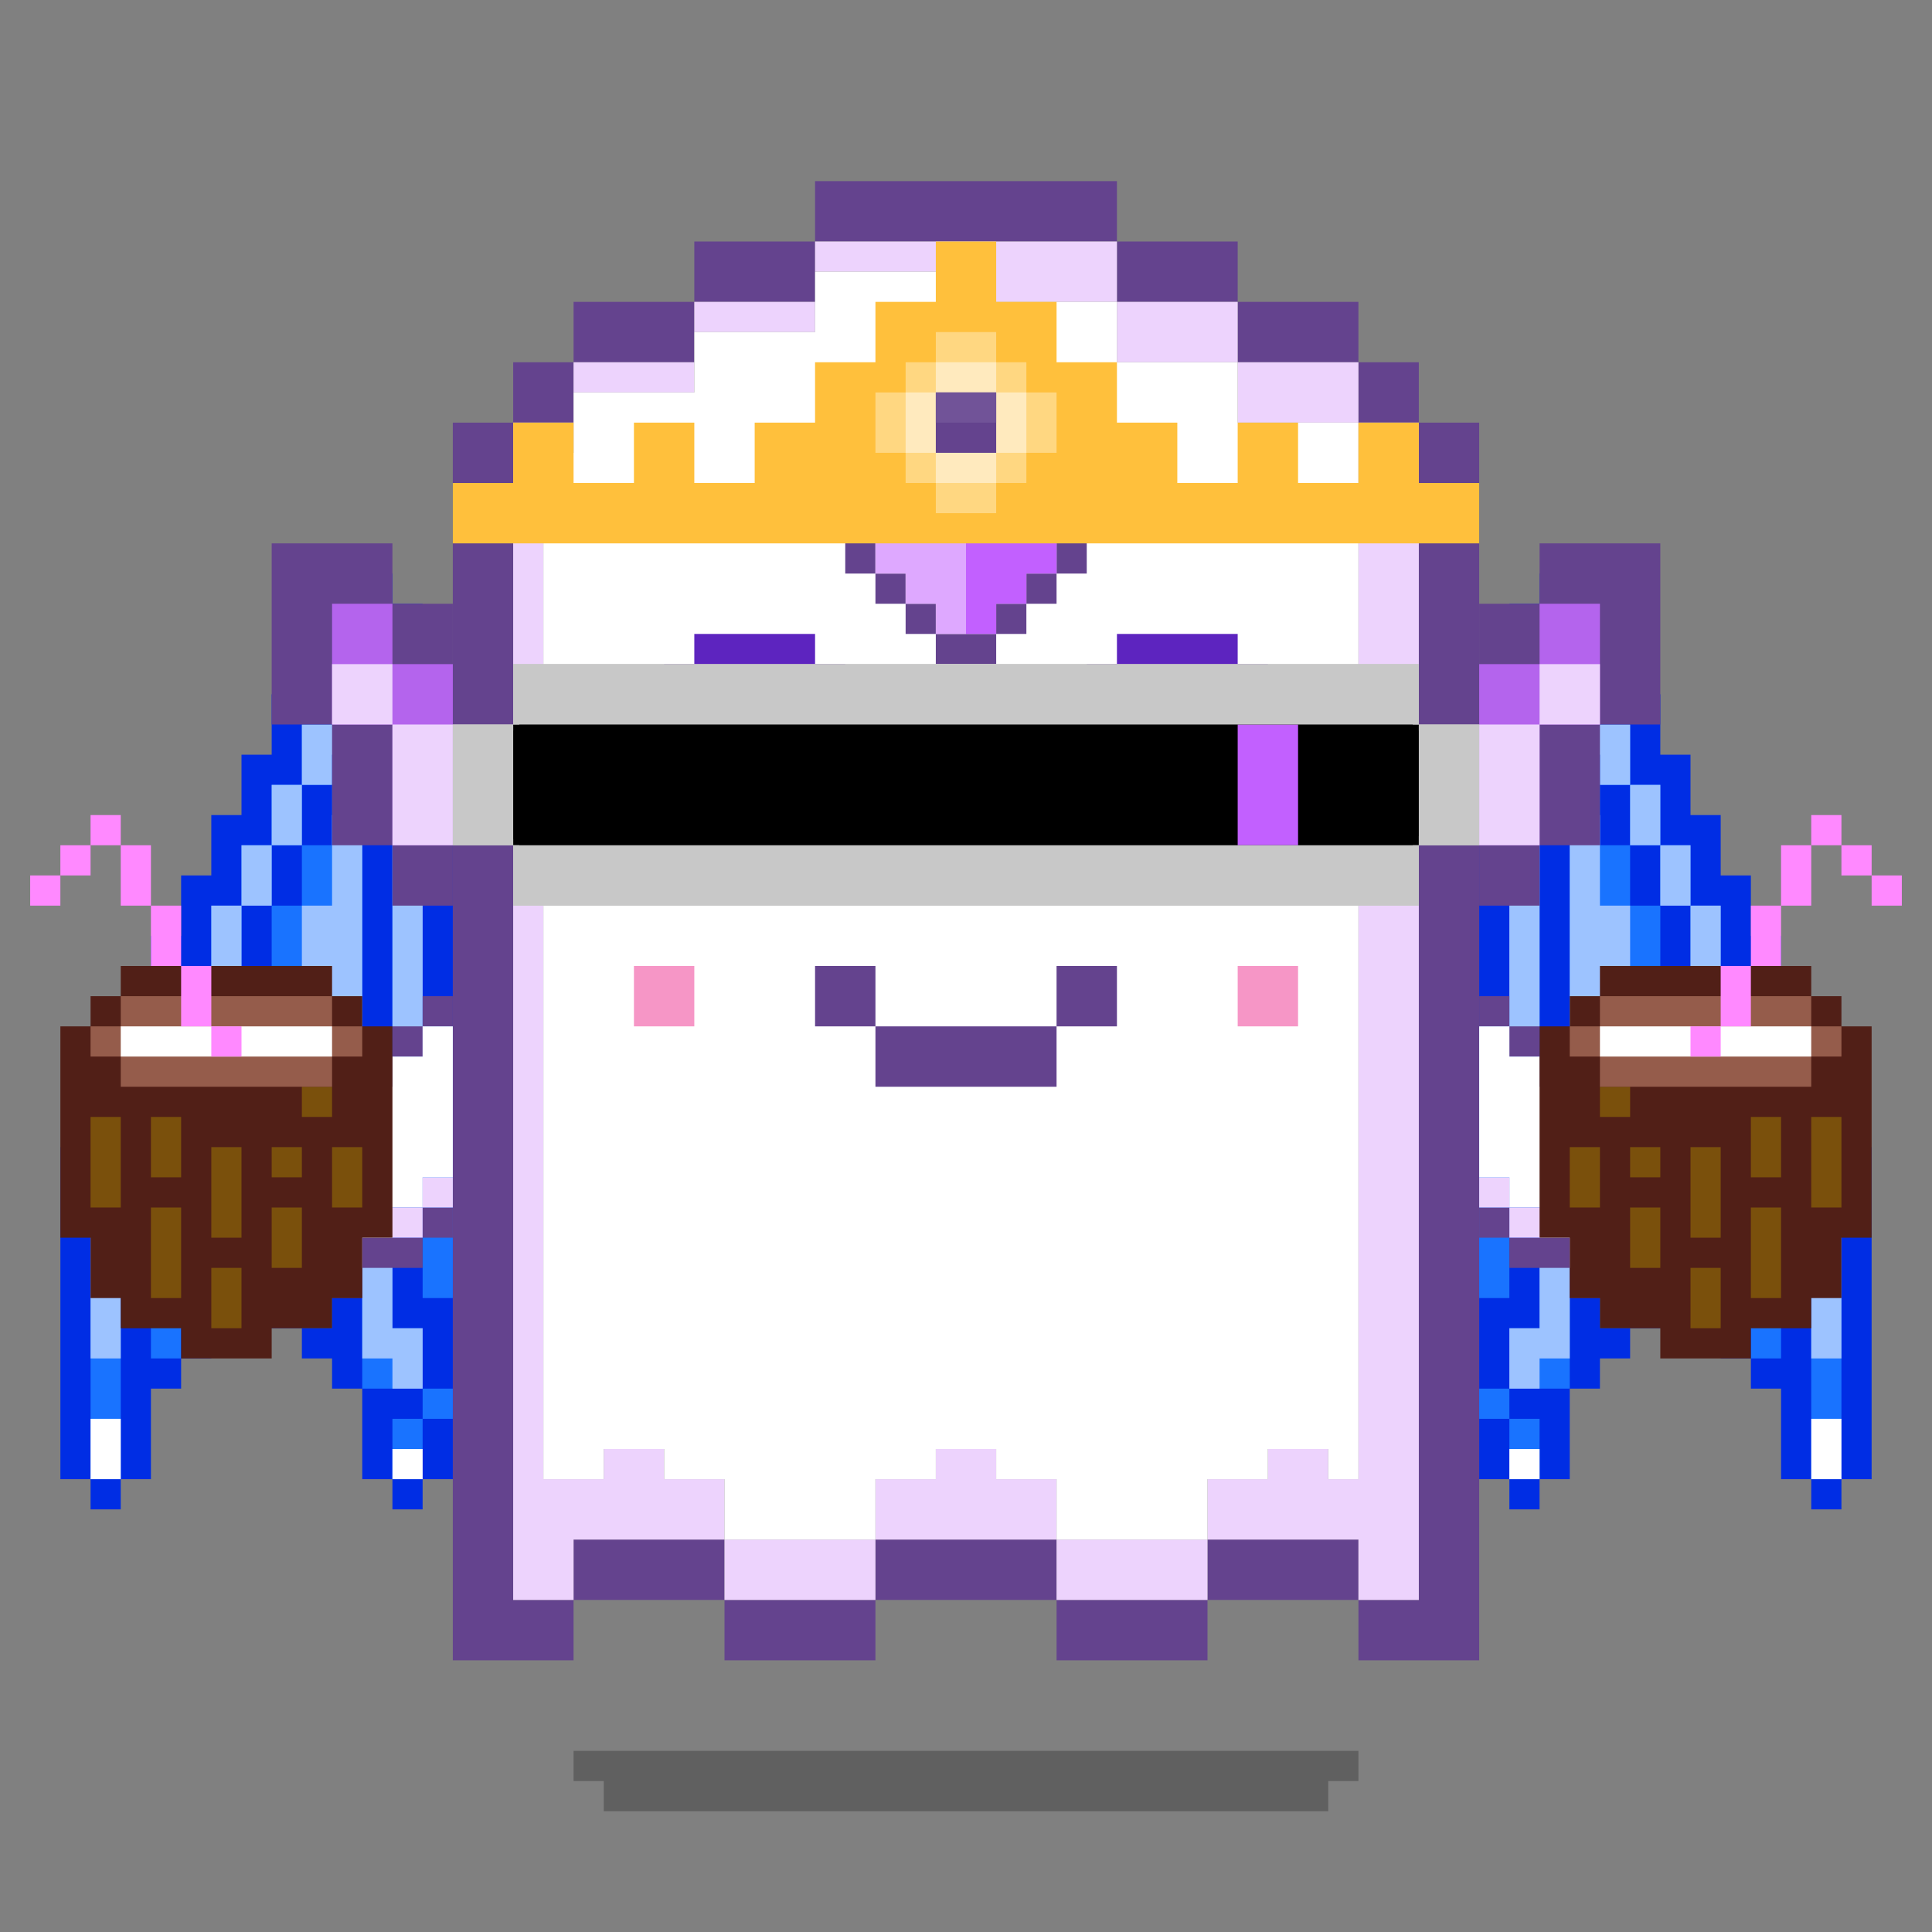 <?xml version="1.0" encoding="utf-8"?>
<!-- Generator: Adobe Illustrator 25.3.1, SVG Export Plug-In . SVG Version: 6.00 Build 0)  -->
<svg version="1.1" id="Layer_1" xmlns="http://www.w3.org/2000/svg" xmlns:xlink="http://www.w3.org/1999/xlink" x="0px" y="0px"
	 viewBox="0 0 64 64" style="enable-background:new 0 0 64 64;" xml:space="preserve">
<rect x="0" y="0" width="64" height="64" fill="#808080" stroke="none"/>
<style type="text/css">
	.st0{fill:#64438E;}
	.st1{fill:#EDD3FD;}
	.st2{fill:#FFFFFF;}
	.st3{fill:#F696C6;}
	.st4{opacity:0.25;enable-background:new    ;}
	.st5{fill:#5D24BF;}
	.st6{fill:#C260FF;}
	.st7{fill:#DEA8FF;}
	.st8{fill:#002DE4;}
	.st9{fill:#1973FF;}
	.st10{fill:#9DC3FF;}
	.st11{display:none;}
	.st12{display:inline;}
	.st13{display:inline;fill:#FFFFFF;}
	.st14{fill:#B464ED;}
	.st15{fill:#C8C8C8;}
	.st16{fill:#FFC03C;}
	.st17{fill:#FFD781;}
	.st18{fill:#FFEABE;}
	.st19{fill:#715398;}
	.st20{fill:#511F17;}
	.st21{fill:#7A500C;}
	.st22{fill:#955C4B;}
	.st23{fill:#FF89FF;}
</style>
<g>
	<g>
		<path class="st0" d="M21,12h2v-2h-4v2h1H21z"/>
		<path class="st0" d="M19,14v-2h-2v2h1H19z M25,10h2V8h-4v2h1H25z"/>
		<path class="st0" d="M29,8h8V6H27v2h1H29z M45,14h2v-2h-2v1V14z"/>
		<path class="st0" d="M48,14h-1v39h-2v2h4V14H48z M37,10h4V8h-4v1V10z"/>
		<path class="st0" d="M41,12h4v-2h-4v1V12z M17,53V14h-2v41h4v-2h-1H17z"/>
		<path class="st0" d="M24,51h-5v2h5v-1V51z"/>
		<path class="st0" d="M27,53h-3v2h5v-2h-1H27z M45,51h-5v2h5v-1V51z"/>
		<path class="st0" d="M35,51h-6v2h6v-1V51z"/>
		<path class="st0" d="M38,53h-3v2h5v-2h-1H38z"/>
	</g>
	<g>
		<path class="st1" d="M18,43v6h2v-1h2v1h2v2h-5v2h-2V14h2v1h-1v26V43z"/>
		<path class="st1" d="M27,51h-3v2h5v-2h-1H27z M38,51h-3v2h5v-2h-1H38z"/>
		<path class="st1" d="M35,49h-2v-1h-2v1h-2v2h6v-1V49z M25,11h2v-1h-4v1h1H25z M21,13h2v-1h-4v1h1H21z M45,44v5h-1v-1h-2v1h-2v2h5
			v2h2V14h-2v29V44z"/>
		<path class="st1" d="M37,8H27v1h5v1h5V9V8z M45,12h-4v2h4v-1V12z"/>
		<path class="st1" d="M41,10h-4v2h4v-1V10z"/>
	</g>
	<path class="st2" d="M44,14h-3v-2h-4v-2h-5V9h-5v2h-4v2h-4v2h-1v34h2v-1h2v1h2v2h5v-2h2v-1h2v1h2v2h5v-2h2v-1h2v1h1V14H44z"/>
</g>
<path class="st3" d="M21,32v2h2v-2h-1H21z M42,32h-1v2h2v-2H42z"/>
<g>
	<path class="st0" d="M29,32h-2v2h2v-1V32z"/>
	<path class="st0" d="M33,34h-4v2h6v-2h-1H33z"/>
	<path class="st0" d="M36,32h-1v2h2v-2H36z"/>
</g>
<g>
	<path class="st4" d="M25,58h-6v1h1v1h24v-1h1v-1h-1H25z"/>
</g>
<g>
	<path class="st5" d="M28,22h-1v-1h-1h-1h-1h-1v1h-1v1h-1v1v1v1v1h1v1h1v1h1h1h1h1v-1h1v-1h1v-1v-1v-1v-1h-1V22z"/>
	<path class="st5" d="M42,23v-1h-1v-1h-1h-1h-1h-1v1h-1v1h-1v1v1v1v1h1v1h1v1h1h1h1h1v-1h1v-1h1v-1v-1v-1v-1H42z"/>
</g>
<g>
	<g>
		<path class="st0" d="M29,17v-2h-1v4h1v-1V17z"/>
		<path class="st0" d="M29,14h1v1h-1V14z M29,19h1v1h-1V19z"/>
		<path class="st0" d="M30,20h1v1h-1V20z"/>
		<path class="st0" d="M31,21v1h2v-1h-1H31z M30,13h1v1h-1V13z M34,19h1v1h-1V19z M34,14h1v1h-1V14z"/>
		<path class="st0" d="M33,13v-1h-2v1h1H33z M33,20h1v1h-1V20z"/>
		<path class="st0" d="M33,13h1v1h-1V13z M35,15v4h1v-4H35z"/>
	</g>
	<path class="st6" d="M34,17h-2v4h1v-1h1v-1h1v-2H34z"/>
	<g>
		<path class="st7" d="M30,17h-1v2h1v1h1v1h1v-4h-1H30z"/>
		<path class="st7" d="M34,15v-1h-1v-1h-1v4h3v-2H34z"/>
	</g>
	<path class="st1" d="M31,17h1v-4h-1v1h-1v1h-1v2h1H31z"/>
</g>
<g>
	<path class="st8" d="M61,38v-3h-1v-2h-1v-2h-1v-2h-1v-2h-1v-2h-1v-2h-1v-2h-1v-1h-1v-1h-1v1h-1v2h-1v27h1v1h1v-1h1v-3h1v-1h1v-1h3
		v1h1v1h1v3h1v1h1v-1h1V38H61z M14,21v-1h-1v-1h-1v1h-1v1h-1v2H9v2H8v2H7v2H6v2H5v2H4v2H3v3H2v11h1v1h1v-1h1v-3h1v-1h1v-1h3v1h1v1h1
		v3h1v1h1v-1h1V22h-1V21z"/>
	<g>
		<path class="st9" d="M60,38v11h1V38H60z M58,37v-1h-1v-2h-1v-2h-1v-2h-1v-2h-1v-2h-1v9h1v9h1v-1h3v1h1v1h1v-7h-1V37z"/>
		<path class="st9" d="M60,36h-1v2h1v-1V36z"/>
		<path class="st9" d="M58,36h1v-2h-1v1V36z"/>
		<path class="st9" d="M57,34h1v-2h-1v1V34z"/>
		<path class="st9" d="M56,32h1v-2h-1v1V32z"/>
		<path class="st9" d="M55,30h1v-2h-1v1V30z"/>
		<path class="st9" d="M54,28h1v-2h-1v1V28z"/>
		<path class="st9" d="M51,33v-9h1v1h1v1h1v-2h-1v-2h-1v-2h-1v2h-1v2h-1v2h1v8h-1v9h1v-8h1v-1V33z M49,46h1v1h-1V46z"/>
		<path class="st9" d="M50,49h1v-2h-1v1V49z M51,36v8h-1v2h2V35h-1V36z M3,39v10h1V38H3V39z M12,33v-7h-1v2h-1v2H9v2H8v2H7v2H6v2H5
			v7h1v-1h1v-1h3v1h1v-9h1v-1V33z"/>
		<path class="st9" d="M5,36H4v2h1v-1V36z"/>
		<path class="st9" d="M6,35v-1H5v2h1V35z"/>
		<path class="st9" d="M7,33v-1H6v2h1V33z"/>
		<path class="st9" d="M8,31v-1H7v2h1V31z"/>
		<path class="st9" d="M9,29v-1H8v2h1V29z"/>
		<path class="st9" d="M10,27v-1H9v2h1V27z"/>
		<path class="st9" d="M14,23v-1h-1v-2h-1v2h-1v2h-1v2h1v-1h1v-1h1v11h1v8h1v-9h-1v-8h1v-2h-1V23z M14,46h1v1h-1V46z"/>
		<path class="st9" d="M13,48v1h1v-2h-1V48z M12,36v10h2v-2h-1v-9h-1V36z"/>
	</g>
	<g>
		<path class="st10" d="M60,38v7h1v-7H60z M53,36v7h1v-1h3v1h1v-5h-1v-2h-1v-2h-1v-2h-1v-2h-1v-3h-1v8h1V36z"/>
		<path class="st10" d="M60,36h-1v2h1v-1V36z"/>
		<path class="st10" d="M59,34h-1v2h1v-1V34z"/>
		<path class="st10" d="M58,32h-1v2h1v-1V32z"/>
		<path class="st10" d="M57,30h-1v2h1v-1V30z"/>
		<path class="st10" d="M56,28h-1v2h1v-1V28z"/>
		<path class="st10" d="M55,26h-1v2h1v-1V26z"/>
		<path class="st10" d="M54,24h-1v-2h-1v-1h-1v3h1v1h1v1h1v-1V24z M51,37v7h-1v2h1v-1h1V35h-1v1V37z"/>
		<path class="st10" d="M50,25v10h1V24h-1V25z M3,39v6h1v-7H3V39z"/>
		<path class="st10" d="M12,33v-6h-1v3h-1v2H9v2H8v2H7v2H6v5h1v-1h3v1h1v-8h1v-1V33z M4,37v1h1v-2H4V37z"/>
		<path class="st10" d="M5,35v1h1v-2H5V35z"/>
		<path class="st10" d="M6,33v1h1v-2H6V33z"/>
		<path class="st10" d="M7,31v1h1v-2H7V31z"/>
		<path class="st10" d="M8,29v1h1v-2H8V29z"/>
		<path class="st10" d="M9,27v1h1v-2H9V27z"/>
		<path class="st10" d="M13,22v-1h-1v1h-1v2h-1v2h1v-1h1v-1h1v-1V22z M12,36v9h1v1h1v-2h-1v-9h-1V36z"/>
		<path class="st10" d="M13,25v10h1V24h-1V25z"/>
	</g>
	<path class="st2" d="M51,20h1v1h-1V20z M50,48h1v1h-1V48z M60,47v2h1v-2H60z M12,20h1v1h-1V20z M13,48h1v1h-1V48z M3,48v1h1v-2H3
		V48z"/>
</g>
<g class="st11">
	<g class="st12">
		<path class="st0" d="M19,42h1v1h-1V42z M20,36h1v1h-1V36z"/>
		<path class="st0" d="M21,37h1v1h-1V37z M26,40v4h1v-4H26z M21,43h-1v1h2v-1H21z"/>
		<path class="st0" d="M24,44h-2v1h4v-1h-1H24z M25,39h-1v1h2v-1H25z"/>
		<path class="st0" d="M23,38h-1v1h2v-1H23z"/>
	</g>
	<g class="st12">
		<path class="st1" d="M19,43h1v1h-1V43z M24,45h-2v1h4v-1h-1H24z"/>
		<path class="st1" d="M27,41v3h1v-3H27z M21,44h-1v1h2v-1H21z"/>
		<path class="st1" d="M26,44h1v1h-1V44z M19,41h-1v2h1v-1V41z"/>
	</g>
	<g class="st12">
		<path class="st0" d="M44,42h1v1h-1V42z M43,36h1v1h-1V36z"/>
		<path class="st0" d="M42,37h1v1h-1V37z"/>
		<path class="st0" d="M42,39v-1h-2v1h1H42z M42,43v1h2v-1h-1H42z"/>
		<path class="st0" d="M40,44h-2v1h4v-1h-1H40z"/>
		<path class="st0" d="M38,42v-2h-1v4h1v-1V42z"/>
		<path class="st0" d="M40,40v-1h-2v1h1H40z"/>
	</g>
	<g class="st12">
		<path class="st1" d="M42,44v1h2v-1h-1H42z M37,42v-1h-1v3h1v-1V42z"/>
		<path class="st1" d="M40,45h-2v1h4v-1h-1H40z"/>
		<path class="st1" d="M37,44h1v1h-1V44z M44,43h1v1h-1V43z"/>
	</g>
</g>
<g>
	<g>
		<path class="st0" d="M14,40h1v1h-1V40z M13,34h1v1h-1V34z"/>
		<path class="st0" d="M14,33h1v1h-1V33z M12,35h1v1h-1V35z M7,38h1v4H7V38z M12,41h2v1h-2V41z"/>
		<path class="st0" d="M8,42h4v1H8V42z M8,37h2v1H8V37z"/>
		<path class="st0" d="M10,36h2v1h-2V36z"/>
	</g>
	<g>
		<path class="st1" d="M14,39h1v1h-1V39z"/>
		<path class="st1" d="M12,40h2v1h-2V40z"/>
		<path class="st1" d="M8,41h4v1H8V41z"/>
	</g>
	<path class="st2" d="M8,38v3h4v-1h2v-1h1v-5h-1v1h-1v1h-1v1h-2v1H8z"/>
	<g>
		<path class="st0" d="M49,40h1v1h-1V40z M50,34h1v1h-1V34z"/>
		<path class="st0" d="M49,33h1v1h-1V33z M51,35h1v1h-1V35z M56,38h1v4h-1V38z M50,41h2v1h-2V41z"/>
		<path class="st0" d="M52,42h4v1h-4V42z M54,37h2v1h-2V37z"/>
		<path class="st0" d="M52,36h2v1h-2V36z"/>
	</g>
	<g>
		<path class="st1" d="M49,39h1v1h-1V39z"/>
		<path class="st1" d="M50,40h2v1h-2V40z"/>
		<path class="st1" d="M52,41h4v1h-4V41z"/>
	</g>
	<path class="st2" d="M54,38v-1h-2v-1h-1v-1h-1v-1h-1v5h1v1h2v1h4v-3H54z"/>
</g>
<g class="st11">
	<g class="st12">
		<path class="st1" d="M50,38h1v1h-1V38z"/>
		<path class="st1" d="M49,39h1v1h-1V39z M51,37h1v1h-1V37z"/>
		<path class="st1" d="M52,36h2v1h-2V36z"/>
		<path class="st1" d="M54,35h2v1h-2V35z"/>
	</g>
	<path class="st13" d="M52,32v1h-2v1h-1v5h1v-1h1v-1h1v-1h2v-1h2v-3H52z"/>
	<g class="st12">
		<path class="st0" d="M49,33h1v1h-1V33z"/>
		<path class="st0" d="M50,32h2v1h-2V32z M50,39h1v1h-1V39z"/>
		<path class="st0" d="M49,40h1v1h-1V40z M51,38h1v1h-1V38z"/>
		<path class="st0" d="M52,37h2v1h-2V37z M52,31h4v1h-4V31z"/>
		<path class="st0" d="M56,32h1v4h-1V32z"/>
		<path class="st0" d="M54,36h2v1h-2V36z"/>
	</g>
	<g class="st12">
		<path class="st1" d="M13,38h1v1h-1V38z"/>
		<path class="st1" d="M14,39h1v1h-1V39z M12,37h1v1h-1V37z"/>
		<path class="st1" d="M10,36h2v1h-2V36z"/>
		<path class="st1" d="M8,35h2v1H8V35z"/>
	</g>
	<path class="st13" d="M8,32v3h2v1h2v1h1v1h1v1h1v-5h-1v-1h-2v-1H8z"/>
	<g class="st12">
		<path class="st0" d="M14,33h1v1h-1V33z"/>
		<path class="st0" d="M12,32h2v1h-2V32z M13,39h1v1h-1V39z"/>
		<path class="st0" d="M14,40h1v1h-1V40z M12,38h1v1h-1V38z"/>
		<path class="st0" d="M10,37h2v1h-2V37z M8,31h4v1H8V31z"/>
		<path class="st0" d="M7,32h1v4H7V32z"/>
		<path class="st0" d="M8,36h2v1H8V36z"/>
	</g>
</g>
<g>
	<path class="st0" d="M14,20h-1v-2H9v6h2v4h2v2h2V20H14z"/>
	<path class="st14" d="M14,22h-1v-2h-2v4h2v4h2v-6H14z"/>
	<g>
		<path class="st1" d="M13,22h-2v2h2v-1V22z"/>
		<path class="st1" d="M14,24h-1v4h2v-4H14z"/>
	</g>
	<path class="st0" d="M50,20h1v-2h4v6h-2v4h-2v2h-2V20H50z"/>
	<path class="st14" d="M50,22h1v-2h2v4h-2v4h-2v-6H50z"/>
	<g>
		<path class="st1" d="M51,22h2v2h-2v-1V22z"/>
		<path class="st1" d="M50,24h1v4h-2v-4H50z"/>
	</g>
</g>
<g>
	<path d="M17.1,29.9v-2h-2v-3.8h2v-2h29.8v2h2v3.8h-2v2H17.1z"/>
	<path class="st15" d="M46.8,22.2v2h2v3.5h-2v2.1H17.2v-2h-2v-3.6h2v-2H46.8 M47,22H17v2h-2v4h2v2h30v-2h2v-4h-2V22z"/>
	<path d="M17,24h30v4H17V24z"/>
	<path class="st6" d="M41,24v4h2v-4H41z"/>
	<g>
		<path class="st15" d="M17,22h30v2H17V22z"/>
		<path class="st15" d="M15,24h2v4h-2V24z M47,24h2v4h-2V24z"/>
		<path class="st15" d="M17,28h30v2H17V28z"/>
	</g>
</g>
<g>
	<path class="st16" d="M48,16h-1v-2h-2v2h-2v-2h-2v2h-2v-2h-2v-2h-2v-2h-2V8h-2v2h-2v2h-2v2h-2v2h-2v-2h-2v2h-2v-2h-2v2h-2v2h34v-2
		H48z"/>
	<path class="st17" d="M34,13v-1h-1v-1h-2v1h-1v1h-1v2h1v1h1v1h2v-1h1v-1h1v-2H34z"/>
	<path class="st18" d="M33,13v-1h-2v1h-1v2h1v1h2v-1h1v-2H33z"/>
	<path class="st0" d="M32,13h-1v2h2v-2H32z"/>
	<path class="st19" d="M32,13h-1v1h2v-1H32z"/>
</g>
<g>
	<path class="st20" d="M12,34v-1h-1v-1H4v1H3v1H2v7h1v2h1v1h2v1h3v-1h2v-1h1v-2h1v-7H12z"/>
	<path class="st21" d="M10,36h1v1h-1V36z M3,40h1v-3H3V40z M5,39h1v-2H5V39z M7,41h1v-3H7V41z M9,38h1v1H9V38z M11,38v2h1v-2H11z
		 M5,43h1v-3H5V43z M9,42h1v-2H9V42z M7,44h1v-2H7V44z"/>
	<path class="st22" d="M11,34v-1H4v1H3v1h1v1h7v-1h1v-1H11z"/>
	<path class="st2" d="M4,34h7v1H4V34z"/>
	<g>
		<path class="st23" d="M3,27h1v1H3V27z"/>
		<path class="st23" d="M2,28h1v1H2V28z M4,28h1v2H4V28z"/>
		<path class="st23" d="M1,29h1v1H1V29z M5,30h1v2H5V30z"/>
		<path class="st23" d="M6,32h1v2H6V32z"/>
		<path class="st23" d="M7,34h1v1H7V34z"/>
	</g>
</g>
<g>
	<g transform="scale(-1, 1) translate(-62, 0)">
		<path class="st20" d="M10,34v-1H9v-1H2v1H1v1H0v7h1v2h1v1h2v1h3v-1h2v-1h1v-2h1v-7H10z"/>
		<path class="st21" d="M8,36h1v1H8V36z M1,40h1v-3H1V40z M3,39h1v-2H3V39z M5,41h1v-3H5V41z M7,38h1v1H7V38z M9,38v2h1v-2H9z M3,43
			h1v-3H3V43z M7,42h1v-2H7V42z M5,44h1v-2H5V44z"/>
		<path class="st22" d="M9,34v-1H2v1H1v1h1v1h7v-1h1v-1H9z"/>
		<path class="st2" d="M2,34h7v1H2V34z"/>
		<g>
			<path class="st23" d="M1,27h1v1H1V27z"/>
			<path class="st23" d="M0,28h1v1H0V28z M2,28h1v2H2V28z"/>
			<path class="st23" d="M-1,29h1v1h-1V29z M3,30h1v2H3V30z"/>
			<path class="st23" d="M4,32h1v2H4V32z"/>
			<path class="st23" d="M5,34h1v1H5V34z"/>
		</g>
	</g>
</g>
</svg>
